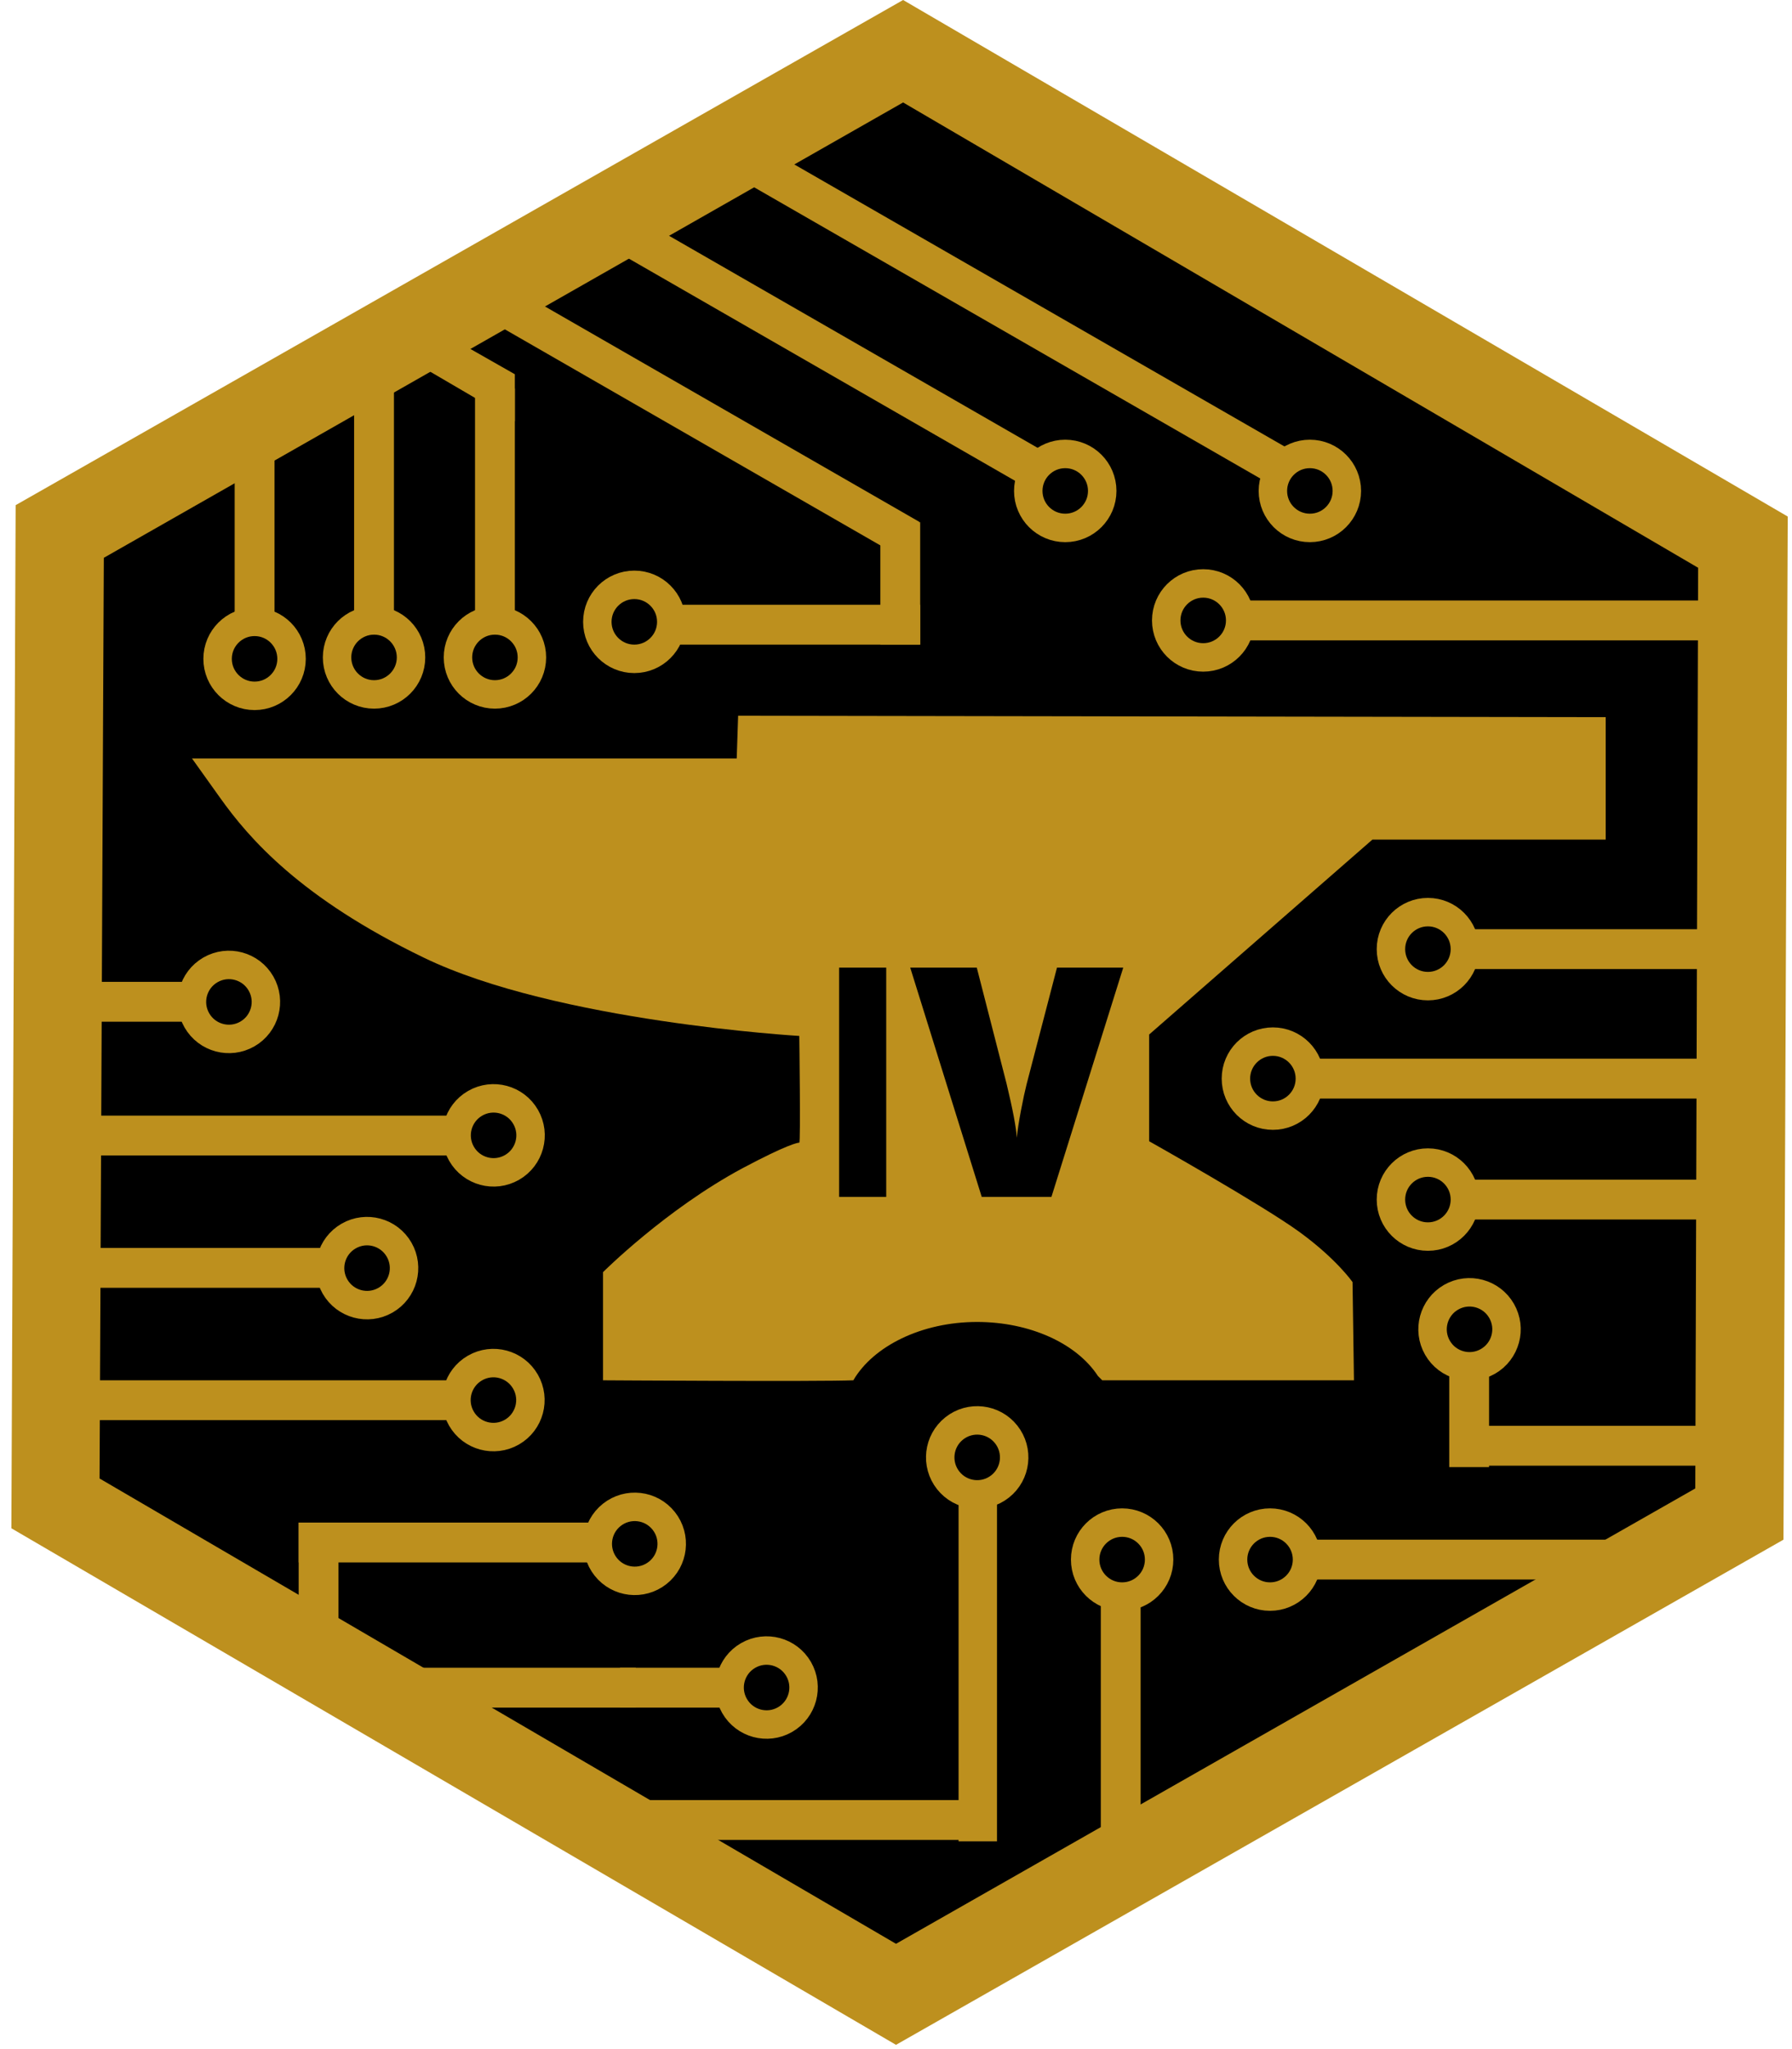 <?xml version="1.0" encoding="UTF-8"?>
<svg width="126px" height="144px" viewBox="0 0 126 144" version="1.1" xmlns="http://www.w3.org/2000/svg" xmlns:xlink="http://www.w3.org/1999/xlink">
    <!-- Generator: Sketch 43 (38999) - http://www.bohemiancoding.com/sketch -->
    <title>logo-main</title>
    <desc>Created with Sketch.</desc>
    <defs></defs>
    <g id="Page-1" stroke="none" stroke-width="1" fill="none" fill-rule="evenodd">
        <g id="logo-main">
            <g id="Layer_5" transform="translate(3, 3)" fill-rule="nonzero" fill="#000000">
                <g id="Layer_6">
                    <polygon id="Shape" points="0.9 33.4 0.9 103 60.3 137.4 118.8 103 118.8 35 60.3 0.8"></polygon>
                </g>
            </g>
            <g id="svg3686" transform="translate(3, 10)" fill-rule="nonzero">
                <rect id="rect4518_32_" fill="#BD901E" x="13.5" y="19.6" width="2.8" height="18.7"></rect>
                <ellipse id="Oval" stroke="#BD901E" stroke-width="2" fill="#000000" cx="14.9" cy="36.3" rx="2.6" ry="2.6"></ellipse>
                <rect id="rect4518_1_" fill="#BD901E" transform="translate(69.667, 12.842) rotate(-60.099) translate(-69.667, -12.842) " x="68.267" y="-9.758" width="2.8" height="45.2"></rect>
                <ellipse id="Oval" stroke="#BD901E" stroke-width="2" fill="#000000" cx="89.1" cy="24.5" rx="2.6" ry="2.6"></ellipse>
                <rect id="rect4518_2_" fill="#BD901E" transform="translate(55.978, 15.048) rotate(-60.099) translate(-55.978, -15.048) " x="54.578" y="-5.252" width="2.8" height="40.6"></rect>
                <ellipse id="Oval" stroke="#BD901E" stroke-width="2" fill="#000000" cx="71.9" cy="24.5" rx="2.6" ry="2.6"></ellipse>
                <rect id="rect4518_3_" fill="#BD901E" transform="translate(45.997, 19.293) rotate(-60.099) translate(-45.997, -19.293) " x="44.597" y="2.043" width="2.8" height="34.5"></rect>
                <rect id="rect4518_4_" fill="#BD901E" x="58.9" y="26.7" width="2.8" height="8.6"></rect>
                <rect id="rect4518_5_" fill="#BD901E" x="43.3" y="32.5" width="18.4" height="2.8"></rect>
                <ellipse id="Oval" stroke="#BD901E" stroke-width="2" fill="#000000" cx="41.6" cy="33.7" rx="2.6" ry="2.6"></ellipse>
                <rect id="rect4518_7_" fill="#BD901E" x="21.9" y="14.9" width="2.8" height="23.3"></rect>
                <ellipse id="Oval" stroke="#BD901E" stroke-width="2" fill="#000000" cx="23.3" cy="36.2" rx="2.6" ry="2.6"></ellipse>
                <polygon id="rect4518_11_" fill="#BD901E" points="26.7 15.8 28.1 13.4 33.2 16.3 33.2 19.6"></polygon>
                <rect id="rect4518_10_" fill="#BD901E" x="30.4" y="17.3" width="2.8" height="16.4"></rect>
                <ellipse id="Oval" stroke="#BD901E" stroke-width="2" fill="#000000" cx="31.8" cy="36.2" rx="2.6" ry="2.6"></ellipse>
                <rect id="rect4518_12_" fill="#BD901E" x="83.5" y="32.2" width="35.3" height="2.8"></rect>
                <ellipse id="Oval" stroke="#BD901E" stroke-width="2" fill="#000000" cx="81.6" cy="33.6" rx="2.6" ry="2.6"></ellipse>
                <rect id="rect4518_13_" fill="#BD901E" x="98.3" y="55.3" width="19.5" height="2.8"></rect>
                <ellipse id="Oval" stroke="#BD901E" stroke-width="2" fill="#000000" cx="97.4" cy="56.7" rx="2.6" ry="2.6"></ellipse>
                <rect id="rect4518_15_" fill="#BD901E" x="88.1" y="64.4" width="33.7" height="2.8"></rect>
                <ellipse id="Oval" stroke="#BD901E" stroke-width="2" fill="#000000" cx="86.5" cy="65.8" rx="2.6" ry="2.6"></ellipse>
                <rect id="rect4518_14_" fill="#BD901E" x="98.3" y="72.9" width="19.5" height="2.8"></rect>
                <ellipse id="Oval" stroke="#BD901E" stroke-width="2" fill="#000000" cx="97.4" cy="74.3" rx="2.6" ry="2.6"></ellipse>
                <rect id="rect4518_18_" fill="#BD901E" x="100.3" y="90.2" width="17.1" height="2.8"></rect>
                <rect id="rect4518_8_" fill="#BD901E" x="86.9" y="98.2" width="24.6" height="2.8"></rect>
                <ellipse id="Oval" stroke="#BD901E" stroke-width="2" fill="#000000" cx="86.3" cy="99.6" rx="2.6" ry="2.6"></ellipse>
                <rect id="rect4518_16_" fill="#BD901E" x="74.4" y="101" width="2.8" height="21.7"></rect>
                <ellipse id="Oval" stroke="#BD901E" stroke-width="2" fill="#000000" cx="75.9" cy="99.6" rx="2.6" ry="2.6"></ellipse>
                <rect id="rect4518_20_" fill="#BD901E" x="40.1" y="116.5" width="25.2" height="2.8"></rect>
                <rect id="rect4518_19_" fill="#BD901E" x="64.4" y="89.4" width="2.7" height="30"></rect>
                <ellipse id="Oval" stroke="#BD901E" stroke-width="2" fill="#000000" transform="translate(65.709, 92.418) rotate(-38.402) translate(-65.709, -92.418) " cx="65.709" cy="92.418" rx="2.6" ry="2.6"></ellipse>
                <rect id="rect4518_55_" fill="#BD901E" x="24.8" y="107.2" width="16.9" height="2.8"></rect>
                <rect id="rect4518_54_" fill="#BD901E" x="18" y="97" width="2.8" height="9.9"></rect>
                <rect id="rect4518_21_" fill="#BD901E" x="18" y="97" width="20.9" height="2.8"></rect>
                <ellipse id="Oval" stroke="#BD901E" stroke-width="2" fill="#000000" transform="translate(41.631, 98.494) rotate(-38.402) translate(-41.631, -98.494) " cx="41.631" cy="98.494" rx="2.6" ry="2.6"></ellipse>
                <rect id="rect4518_56_" fill="#BD901E" x="0.9" y="87" width="31" height="2.8"></rect>
                <ellipse id="Oval" stroke="#BD901E" stroke-width="2" fill="#000000" transform="translate(31.694, 88.39) rotate(-29.888) translate(-31.694, -88.39) " cx="31.694" cy="88.39" rx="2.6" ry="2.6"></ellipse>
                <rect id="rect4518_58_" fill="#BD901E" x="0.9" y="77.7" width="19.5" height="2.8"></rect>
                <ellipse id="Oval" stroke="#BD901E" stroke-width="2" fill="#000000" transform="translate(22.809, 79.117) rotate(-29.888) translate(-22.809, -79.117) " cx="22.809" cy="79.117" rx="2.6" ry="2.6"></ellipse>
                <rect id="rect4518_59_" fill="#BD901E" x="40.6" y="107.2" width="11.3" height="2.8"></rect>
                <ellipse id="Oval" stroke="#BD901E" stroke-width="2" fill="#000000" transform="translate(50.901, 108.591) rotate(-29.888) translate(-50.901, -108.591) " cx="50.901" cy="108.591" rx="2.6" ry="2.6"></ellipse>
                <rect id="rect4518_60_" fill="#BD901E" x="2.5" y="68.4" width="28.4" height="2.8"></rect>
                <ellipse id="Oval" stroke="#BD901E" stroke-width="2" fill="#000000" transform="translate(31.705, 69.787) rotate(-29.888) translate(-31.705, -69.787) " cx="31.705" cy="69.787" rx="2.6" ry="2.6"></ellipse>
                <rect id="rect4518_61_" fill="#BD901E" x="0.9" y="59" width="9.7" height="2.8"></rect>
                <ellipse id="Oval" stroke="#BD901E" stroke-width="2" fill="#000000" transform="translate(13.096, 60.41) rotate(-29.888) translate(-13.096, -60.41) " cx="13.096" cy="60.41" rx="2.6" ry="2.6"></ellipse>
                <rect id="rect4518_6_" fill="#BD901E" x="98.9" y="85.4" width="2.8" height="7.7"></rect>
                <ellipse id="Oval" stroke="#BD901E" stroke-width="2" fill="#000000" transform="translate(100.326, 83.417) rotate(-29.888) translate(-100.326, -83.417) " cx="100.326" cy="83.417" rx="2.6" ry="2.6"></ellipse>
            </g>
            <g id="Layer_3" fill-rule="nonzero" fill="#BD901E">
                <path d="M125.4,108.2 L125.7,36.3 L63.5,0 L1.1,35.5 L0.8,107.4 L63,143.7 L125.4,108.2 L125.4,108.2 Z M119.2,104.6 L63,136.6 L7,103.9 L7.3,39.2 L63.5,7.2 L119.4,39.9 L119.2,104.6 L119.2,104.6 Z" id="path4497_1_"></path>
            </g>
            <g id="Layer_2" transform="translate(13, 50)" fill-rule="nonzero" fill="#BD901E">
                <path d="M38.9,0.3 L38.8,3.3 L0.5,3.3 L2.5,6.1 C4.5,8.9 8.1,13.1 16.8,17.3 C26.1,21.8 43.2,22.8 43.2,22.8 C43.2,22.8 43.3,30.3 43.2,30.3 C43.1,30.3 42.4,30.4 39.2,32.1 C33.8,35 29.4,39.4 29.4,39.4 L29.4,47 C29.4,47 44.6,47.1 47,47 C48.4,44.6 51.8,42.9 55.7,42.9 C59.4,42.9 62.7,44.4 64.2,46.7 L64.5,47 L82.2,47 L82.1,40.1 C82.1,40.1 81,38.5 78.4,36.6 C75.8,34.7 67.8,30.2 67.8,30.2 L67.8,22.7 L83.5,9 L99.9,9 L99.9,0.4 L38.9,0.3" id="path14_1_"></path>
            </g>
            <rect id="Rectangle-path" fill="#000000" fill-rule="nonzero" x="59" y="68" width="3.313" height="16.111"></rect>
            <path d="M74.319,68 L78.978,68 L73.929,84.111 L69.028,84.111 L64,68 L68.68,68 L70.777,76.165 C71.213,77.98 71.452,79.244 71.494,79.956 C71.543,79.442 71.642,78.799 71.789,78.028 C71.937,77.256 72.067,76.65 72.179,76.21 L74.319,68 Z" id="V" fill="#000000"></path>
        </g>
    </g>
</svg>